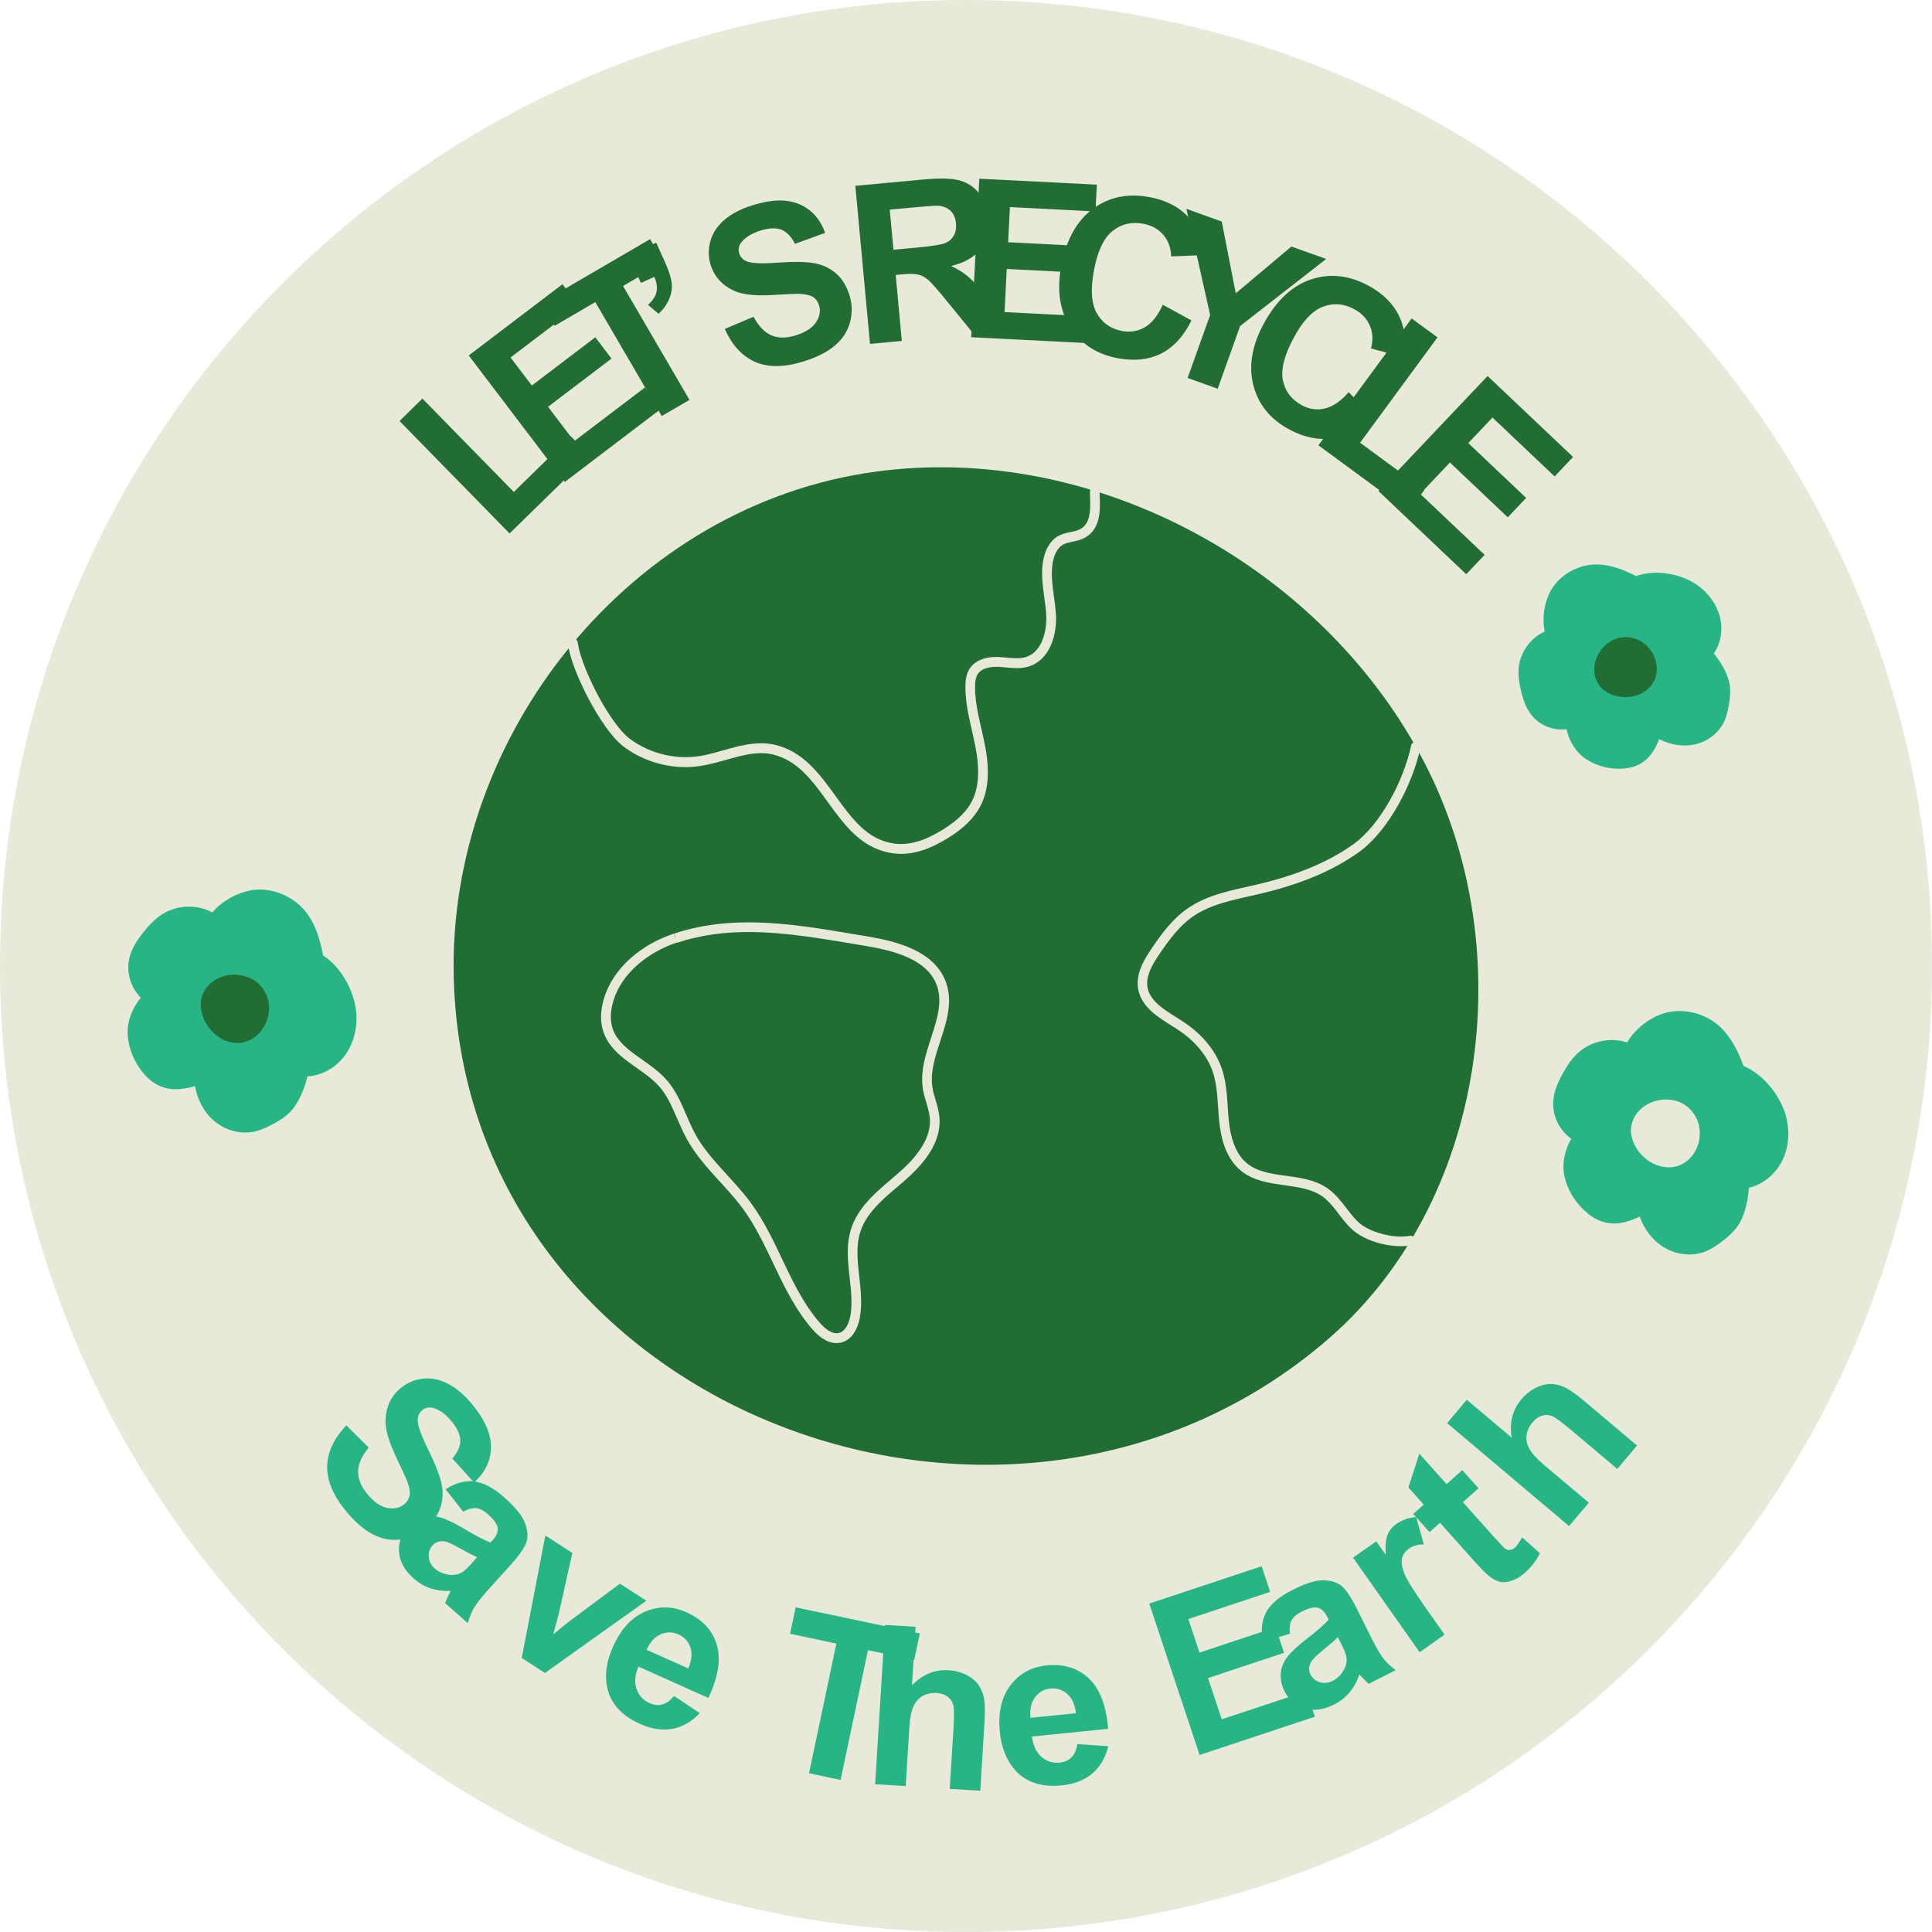 <?xml version="1.0" encoding="UTF-8"?>
<svg id="Layer_1" data-name="Layer 1" xmlns="http://www.w3.org/2000/svg" viewBox="0 0 266.06 266.06">
  <defs>
    <style>
      .cls-1 {
        fill: #216e34;
      }

      .cls-2 {
        fill: #226d33;
      }

      .cls-3 {
        isolation: isolate;
      }

      .cls-4 {
        fill: #27b586;
      }

      .cls-5 {
        fill: #e8e9d9;
      }
    </style>
  </defs>
  <path id="path94" class="cls-5" d="m266.06,133.03c0,73.47-59.56,133.03-133.03,133.03S0,206.5,0,133.03,59.56,0,133.03,0s133.03,59.56,133.03,133.03"/>
  <path id="path96" class="cls-1" d="m62.49,134.8c1.67,59.34,76.51,87.72,120.49,49.54,21.76-18.89,26.46-53.47,13.29-79.11-13.89-27.02-45.35-44.39-75.67-40.28-33.65,4.56-59.05,36.2-58.11,69.85"/>
  <path id="path98" class="cls-5" d="m78.22,88.68c.24,1.94,1.39,4.81,2.84,7.57.73,1.37,1.53,2.7,2.34,3.83.81,1.13,1.62,2.07,2.42,2.69,2.45,1.86,5.5,2.87,8.57,2.87.67,0,1.34-.05,2.01-.15,2.99-.46,5.8-1.78,8.41-1.77.54,0,1.08.05,1.61.18,1.74.41,3.1,1.33,4.34,2.54,1.85,1.82,3.34,4.32,5.12,6.51,1.77,2.19,3.92,4.12,7.08,4.56.37.05.74.08,1.11.08,1.65,0,3.26-.49,4.7-1.2,2.28-1.14,4.87-2.83,6.2-5.3.79-1.49,1.07-3.12,1.07-4.75,0-1.29-.17-2.58-.42-3.81-.54-2.7-1.35-5.28-1.34-7.84v-.2c0-.65.1-1.24.36-1.65.22-.35.57-.6,1.02-.77.45-.17,1.01-.24,1.56-.24h.34c.76.05,1.58.17,2.45.18.56,0,1.13-.05,1.71-.24,1.36-.44,2.31-1.47,2.88-2.66.58-1.2.83-2.58.83-3.9,0-.19,0-.38-.02-.57-.11-1.98-.57-3.89-.56-5.66,0-.65.06-1.27.2-1.88.22-.93.7-1.77,1.38-2.12.55-.31,1.4-.34,2.33-.65,1.18-.39,1.92-1.24,2.28-2.15.37-.91.43-1.87.43-2.71,0-.63-.04-1.19-.04-1.56v-.25c.04-.37-.23-.69-.6-.72-.37-.03-.69.24-.72.61,0,.11-.01.23-.01.35,0,.45.04.99.04,1.56,0,.76-.07,1.57-.33,2.2-.27.64-.67,1.11-1.48,1.39-.66.24-1.59.25-2.53.73-1.19.64-1.78,1.86-2.05,2.99-.18.73-.24,1.47-.24,2.19,0,1.99.47,3.91.57,5.73,0,.16.01.33.01.49,0,1.15-.23,2.36-.69,3.32-.47.97-1.15,1.67-2.09,1.97-.4.13-.83.18-1.3.18-.73,0-1.54-.12-2.38-.17-.14,0-.27-.01-.41-.01-.67,0-1.37.08-2.02.33-.65.24-1.28.66-1.69,1.31-.47.76-.54,1.61-.56,2.33v.22c0,2.83.86,5.5,1.36,8.1.23,1.17.39,2.38.39,3.56,0,1.48-.25,2.89-.91,4.12-1.07,2.04-3.44,3.65-5.61,4.73-1.3.65-2.72,1.06-4.11,1.06-.31,0-.62-.02-.93-.06-1.8-.26-3.2-1.05-4.45-2.18-1.88-1.69-3.38-4.14-5.13-6.39-1.74-2.24-3.79-4.31-6.84-5.03-.64-.15-1.28-.21-1.91-.21-3.03.01-5.87,1.39-8.6,1.78-.6.09-1.21.13-1.81.13-2.77,0-5.56-.92-7.76-2.6-.62-.47-1.38-1.33-2.14-2.4-1.15-1.61-2.32-3.69-3.23-5.69-.91-1.99-1.57-3.91-1.71-5.1-.05-.37-.38-.63-.74-.58s-.63.38-.58.74"/>
  <path id="path100" class="cls-5" d="m194.33,102.7c-.5,2.32-1.54,5.07-2.95,7.55-1.4,2.49-3.18,4.72-5.06,6.05-3.9,2.78-8.56,4.42-13.3,5.53-3.2.75-6.69,1.31-9.57,3.34-2.05,1.45-3.52,3.47-4.85,5.44-.91,1.35-1.92,2.94-1.93,4.78,0,.25.02.51.06.77.26,1.51,1.2,2.62,2.28,3.49,1.09.88,2.34,1.57,3.39,2.28,2.07,1.39,3.81,3.34,4.6,5.63.72,2.08.66,4.45.9,6.86.25,2.42.93,5.09,2.98,6.79,1.72,1.41,3.86,1.7,5.87,1.99,2.03.28,3.94.54,5.37,1.57.74.53,1.36,1.26,1.98,2.07.62.81,1.25,1.68,2.07,2.44,1.66,1.51,4.41,2.32,6.78,2.34.49,0,.97-.04,1.41-.12.36-.07.6-.41.54-.77-.07-.36-.41-.6-.77-.54-.36.07-.75.1-1.18.1-2.05.01-4.63-.81-5.88-1.98-.69-.64-1.28-1.45-1.92-2.27-.64-.83-1.33-1.68-2.26-2.34-1.8-1.28-3.95-1.52-5.96-1.8-2.02-.27-3.87-.59-5.21-1.7-1.6-1.3-2.27-3.61-2.5-5.9-.24-2.29-.15-4.77-.97-7.16-.91-2.64-2.86-4.79-5.12-6.31-1.11-.75-2.34-1.43-3.3-2.21-.96-.78-1.63-1.62-1.81-2.68-.03-.18-.04-.36-.04-.54-.01-1.3.8-2.72,1.7-4.03,1.32-1.95,2.71-3.82,4.52-5.1,2.53-1.8,5.84-2.38,9.1-3.13,4.84-1.13,9.66-2.82,13.77-5.74,2.12-1.51,3.97-3.88,5.45-6.49,1.47-2.6,2.56-5.44,3.09-7.93.08-.36-.15-.71-.51-.79-.36-.08-.71.15-.79.51"/>
  <path id="path102" class="cls-5" d="m93.01,129.2l-.21-.63c-4.29,1.43-8.32,4.54-9.65,9.01-.23.79-.38,1.63-.38,2.47,0,.69.1,1.39.33,2.06.64,1.88,2.06,3.12,3.53,4.2,1.47,1.08,3.02,2.04,4.1,3.25,1.74,1.93,2.46,4.75,3.87,7.33,2.06,3.71,5.36,6.35,7.69,9.54,1.84,2.5,3.16,5.39,4.55,8.3,1.39,2.9,2.85,5.81,5.02,8.31.4.46.87.92,1.42,1.28.55.36,1.19.64,1.91.64.21,0,.42-.02.63-.07.81-.19,1.41-.74,1.81-1.36.4-.62.64-1.34.77-2.02.13-.73.19-1.47.19-2.19,0-2.37-.52-4.69-.51-6.83,0-1.02.11-1.99.42-2.92.92-2.82,3.6-4.85,6.1-7,1.18-1.03,2.36-2.23,3.27-3.58.9-1.35,1.53-2.89,1.53-4.56,0-.21-.01-.43-.03-.64-.16-1.51-.78-2.8-.96-4.02-.06-.37-.09-.74-.09-1.11,0-1.68.56-3.45,1.16-5.27.59-1.82,1.22-3.68,1.22-5.6,0-.82-.12-1.65-.41-2.47-.78-2.22-2.55-3.66-4.57-4.61-2.03-.95-4.36-1.44-6.48-1.79-5.28-.87-10.71-1.9-16.15-1.9-3.43,0-6.86.41-10.26,1.55l.21.63.21.63c3.23-1.08,6.51-1.48,9.83-1.48,5.28,0,10.64,1.01,15.94,1.88,2.07.34,4.29.82,6.13,1.68,1.84.86,3.25,2.06,3.88,3.84.23.67.33,1.34.33,2.03,0,1.62-.56,3.37-1.15,5.19-.59,1.82-1.22,3.71-1.22,5.68,0,.44.03.88.1,1.32.25,1.47.85,2.73.95,3.93.02.17.03.34.03.51,0,1.33-.5,2.61-1.31,3.82-.8,1.21-1.9,2.33-3.03,3.31-2.41,2.12-5.36,4.23-6.49,7.59-.37,1.11-.49,2.23-.49,3.34,0,2.35.52,4.66.51,6.83,0,.67-.05,1.32-.16,1.95-.1.54-.3,1.11-.57,1.53-.28.43-.61.69-1.01.79l-.32.04c-.36,0-.76-.15-1.17-.42-.41-.27-.81-.65-1.15-1.05-2.03-2.32-3.44-5.12-4.82-8.01-1.38-2.89-2.73-5.86-4.68-8.51-2.49-3.36-5.73-5.98-7.6-9.39-1.32-2.36-2.02-5.3-4.04-7.58-1.27-1.41-2.9-2.4-4.31-3.44-1.42-1.04-2.57-2.1-3.06-3.55-.17-.52-.25-1.07-.25-1.64,0-.69.12-1.41.32-2.1,1.14-3.9,4.8-6.79,8.8-8.13l-.21-.63"/>
  <path id="path104" class="cls-4" d="m228.5,101.78c1.49.79,3.26,1.1,4.91.73,1.65-.37,3.15-1.45,3.93-2.95.42-.81.62-1.72.77-2.62.16-.99.25-2.01.02-2.99-.32-1.38-1.21-2.86-2.11-3.96,1.01-1.48,1.27-3.42.8-5.15-.47-1.73-1.62-3.24-3.09-4.27-2.29-1.6-5.78-2.19-8.41-1.24-1.72-.86-3.57-1.61-5.49-1.6-2.17.01-4.32,1.05-5.69,2.74-1.36,1.69-1.87,4.37-1.41,6.49-1.95.88-3.36,2.83-3.58,4.95-.11,1.08.06,2.17.31,3.22.29,1.22.71,2.44,1.5,3.41,1.13,1.38,3,2.12,4.76,1.88.38,1.6,1.2,3.06,2.55,4.01,1.34.95,3,1.43,4.64,1.44.85,0,1.72-.12,2.5-.45,1.61-.69,2.44-2.02,3.09-3.65"/>
  <path id="path106" class="cls-2" d="m220.27,94.43c.35.47.85.83,1.38,1.08,1.66.79,3.82.63,5.21-.56,2.65-2.25.97-6.68-2.41-7.17-3.54-.51-6.25,3.81-4.18,6.64"/>
  <path id="path108" class="cls-4" d="m26.86,149.58c.31,1.85,1.23,3.62,2.68,4.83,1.44,1.2,3.41,1.8,5.26,1.47,1-.18,1.93-.61,2.83-1.1.98-.53,1.95-1.14,2.65-2.01,1-1.22,1.7-3.01,2.06-4.54,1.99-.11,3.87-1.19,5.08-2.78s1.76-3.62,1.67-5.61c-.14-3.1-1.99-6.58-4.6-8.26-.4-2.1-.99-4.23-2.31-5.92-1.48-1.91-3.85-3.1-6.26-3.16-2.42-.05-5.12,1.31-6.68,3.15-2.09-1.12-4.77-1.05-6.8.19-1.03.63-1.87,1.52-2.63,2.46-.87,1.08-1.67,2.27-1.99,3.63-.46,1.93.16,4.07,1.57,5.47-1.15,1.42-1.88,3.13-1.81,4.96.07,1.83.77,3.61,1.87,5.06.57.76,1.27,1.44,2.09,1.9,1.7.95,3.43.78,5.3.26"/>
  <path id="path110" class="cls-2" d="m27.77,137.36c-.18.63-.16,1.31-.02,1.95.43,2,2.03,3.79,4.02,4.22,3.78.82,6.55-3.67,4.69-6.98-1.95-3.47-7.59-2.94-8.69.81"/>
  <path id="path112" class="cls-4" d="m225.81,167.55c.62,1.77,1.84,3.36,3.47,4.3,1.63.94,3.67,1.19,5.43.55.95-.35,1.8-.94,2.6-1.57.88-.69,1.72-1.46,2.27-2.43.78-1.37,1.16-3.26,1.26-4.83,1.94-.45,3.61-1.84,4.53-3.61s1.11-3.87.69-5.81c-.67-3.03-3.08-6.14-5.95-7.35-.75-2-1.71-4-3.29-5.44-1.79-1.63-4.32-2.4-6.71-2.04-2.39.36-4.82,2.16-6.04,4.24-2.25-.75-4.88-.21-6.66,1.35-.9.79-1.58,1.82-2.17,2.87-.68,1.21-1.25,2.53-1.34,3.91-.12,1.98.85,3.99,2.48,5.12-.89,1.59-1.32,3.41-.93,5.2.39,1.79,1.38,3.42,2.71,4.67.69.65,1.49,1.2,2.39,1.51,1.84.64,3.51.18,5.27-.66"/>
  <path id="path114" class="cls-5" d="m224.61,155.35c-.07.65.07,1.31.32,1.93.76,1.9,2.65,3.38,4.68,3.47,3.87.16,5.83-4.73,3.42-7.68-2.51-3.08-7.98-1.6-8.42,2.28"/>
  <g id="g346">
    <g id="text350" class="cls-3">
      <g class="cls-3">
        <path class="cls-2" d="m70.19,73.48l-15.17-15.5,3.15-3.09,12.59,12.86,7.84-7.68,2.58,2.63-11,10.76Z"/>
      </g>
    </g>
    <g id="text354" class="cls-3">
      <g class="cls-3">
        <path class="cls-2" d="m77.77,66.36l-13.22-17.41,12.91-9.81,2.24,2.95-9.39,7.14,2.93,3.86,8.74-6.64,2.23,2.93-8.74,6.64,3.6,4.74,9.73-7.39,2.23,2.93-13.24,10.06Z"/>
      </g>
    </g>
    <g id="text358" class="cls-3">
      <g class="cls-3">
        <path class="cls-2" d="m91.13,57.29l-9.15-15.69-5.6,3.27-1.86-3.19,15.01-8.75,1.86,3.19-5.59,3.26,9.15,15.69-3.81,2.22Z"/>
      </g>
    </g>
    <g id="text362" class="cls-3">
      <g class="cls-3">
        <path class="cls-2" d="m86.55,35.14l3.82-1.72,1.23,2.73c.5,1.11.79,2.02.89,2.75.1.73,0,1.46-.31,2.21-.3.75-.8,1.45-1.48,2.11l-1.46-1.24c.66-.6,1.05-1.2,1.17-1.79.13-.59.03-1.28-.3-2.06l-1.85.83-1.72-3.82Z"/>
      </g>
    </g>
    <g id="text366" class="cls-3">
      <g class="cls-3">
        <path class="cls-2" d="m99.81,45.3l3.97-1.68c.68,1.3,1.5,2.15,2.45,2.56.96.41,2.07.41,3.36,0,1.36-.42,2.29-1.03,2.8-1.82.51-.79.64-1.57.4-2.34-.16-.49-.43-.87-.83-1.12-.4-.25-1-.4-1.8-.43-.55-.02-1.77.03-3.66.15-2.43.15-4.23-.04-5.4-.57-1.64-.75-2.72-1.94-3.24-3.59-.33-1.06-.34-2.15-.03-3.26.31-1.11.96-2.09,1.94-2.93s2.27-1.51,3.88-2.01c2.62-.82,4.77-.86,6.45-.13,1.68.73,2.86,2.05,3.53,3.94l-4.15,1.51c-.52-1.02-1.14-1.66-1.88-1.95-.74-.28-1.7-.24-2.89.13-1.22.38-2.1.94-2.64,1.65-.34.46-.43.96-.26,1.51.15.49.5.85,1.02,1.07.67.28,2.11.34,4.31.18,2.2-.16,3.87-.13,5.02.08,1.14.21,2.13.68,2.97,1.4.84.72,1.46,1.74,1.87,3.06.37,1.2.39,2.42.06,3.67-.34,1.25-1.03,2.32-2.09,3.21-1.05.89-2.49,1.62-4.3,2.18-2.64.83-4.85.85-6.65.08-1.79-.78-3.2-2.29-4.2-4.54Z"/>
      </g>
    </g>
    <g id="text370" class="cls-3">
      <g class="cls-3">
        <path class="cls-2" d="m119.81,47.36l-2.02-21.77,9.25-.86c2.33-.22,4.04-.18,5.12.12,1.09.29,2,.91,2.73,1.85.73.94,1.15,2.05,1.27,3.34.15,1.63-.2,3.03-1.06,4.18-.86,1.15-2.23,1.96-4.12,2.41,1,.47,1.84,1,2.52,1.61.68.61,1.62,1.71,2.83,3.3l3.05,4-5.26.49-3.62-4.44c-1.29-1.59-2.16-2.58-2.61-2.99-.46-.4-.93-.66-1.41-.78-.48-.12-1.23-.13-2.24-.04l-.89.08.84,9.09-4.39.41Zm3.23-12.97l3.25-.3c2.11-.2,3.42-.41,3.92-.63.51-.23.89-.57,1.15-1.04.26-.46.35-1.02.29-1.67-.07-.73-.32-1.31-.75-1.72-.43-.41-1.01-.65-1.73-.7-.36-.02-1.43.06-3.21.22l-3.43.32.51,5.52Z"/>
      </g>
    </g>
    <g id="text374" class="cls-3">
      <g class="cls-3">
        <path class="cls-2" d="m133.75,46.44l1.11-21.83,16.19.82-.19,3.69-11.78-.6-.25,4.84,10.96.56-.19,3.68-10.96-.56-.3,5.94,12.2.62-.19,3.68-16.61-.84Z"/>
      </g>
    </g>
    <g id="text378" class="cls-3">
      <g class="cls-3">
        <path class="cls-2" d="m160.14,41.97l3.94,2.16c-1.1,2.21-2.52,3.74-4.24,4.59-1.72.84-3.73,1.04-6.03.59-2.85-.56-5-1.99-6.45-4.3-1.45-2.31-1.85-5.15-1.19-8.52.7-3.57,2.17-6.16,4.4-7.78s4.85-2.13,7.85-1.54c2.62.51,4.61,1.71,5.94,3.58.8,1.11,1.27,2.57,1.42,4.38l-4.49.18c-.04-1.16-.39-2.14-1.07-2.95-.68-.8-1.59-1.32-2.75-1.54-1.59-.31-2.99,0-4.21.95s-2.07,2.7-2.57,5.25c-.53,2.71-.42,4.74.33,6.08.75,1.34,1.9,2.17,3.46,2.47,1.15.23,2.21.05,3.19-.51.97-.57,1.79-1.6,2.46-3.1Z"/>
      </g>
    </g>
    <g id="text382" class="cls-3">
      <g class="cls-3">
        <path class="cls-2" d="m163.55,52.04l3.1-8.66-3.27-14.62,4.87,1.75,1.93,9.88,7.66-6.44,4.79,1.71-11.85,9.24-3.09,8.63-4.14-1.48Z"/>
      </g>
    </g>
    <g id="text386" class="cls-3">
      <g class="cls-3">
        <path class="cls-2" d="m185.73,54l3.12,3.22c-1.71,1.79-3.51,2.83-5.4,3.13-1.89.29-3.87-.11-5.94-1.23-2.56-1.38-4.19-3.38-4.89-6.01-.7-2.63-.24-5.46,1.39-8.49,1.73-3.2,3.89-5.25,6.5-6.13,2.61-.88,5.26-.6,7.96.86,2.35,1.27,3.89,3,4.61,5.18.43,1.29.45,2.83.06,4.61l-4.34-1.15c.31-1.12.26-2.16-.15-3.13-.41-.97-1.13-1.73-2.17-2.29-1.43-.77-2.86-.88-4.3-.33s-2.78,1.96-4.01,4.26c-1.31,2.43-1.81,4.4-1.49,5.91.32,1.5,1.18,2.63,2.58,3.39,1.03.56,2.1.71,3.2.45,1.1-.26,2.19-1,3.27-2.24Z"/>
      </g>
    </g>
    <g id="text390" class="cls-3">
      <g class="cls-3">
        <path class="cls-2" d="m181.56,61.32l12.84-17.47,3.56,2.61-10.66,14.51,8.85,6.5-2.18,2.97-12.4-9.11Z"/>
      </g>
    </g>
    <g id="text394" class="cls-3">
      <g class="cls-3">
        <path class="cls-2" d="m189.82,67.65l15.04-15.87,11.77,11.15-2.54,2.68-8.56-8.11-3.33,3.52,7.97,7.55-2.53,2.67-7.97-7.55-4.09,4.32,8.87,8.4-2.53,2.67-12.07-11.44Z"/>
      </g>
    </g>
  </g>
  <g id="g396">
    <g id="text400" class="cls-3">
      <g class="cls-3">
        <path class="cls-4" d="m47.71,196.3l3.07,3.06c-.95,1.12-1.44,2.21-1.46,3.25-.02,1.05.4,2.09,1.26,3.13.91,1.1,1.83,1.74,2.76,1.92s1.7,0,2.33-.51c.4-.33.64-.73.73-1.2.09-.47,0-1.08-.28-1.84-.19-.51-.7-1.63-1.52-3.35-1.06-2.21-1.56-3.96-1.51-5.25.07-1.81.78-3.27,2.12-4.38.86-.71,1.87-1.13,3.03-1.27,1.16-.13,2.31.1,3.46.7,1.15.6,2.27,1.55,3.34,2.85,1.76,2.13,2.61,4.12,2.57,5.96-.04,1.85-.82,3.44-2.34,4.78l-2.98-3.3c.75-.87,1.12-1.7,1.1-2.49-.02-.8-.42-1.68-1.22-2.64-.82-1-1.67-1.61-2.54-1.83-.56-.15-1.06-.04-1.5.33-.4.33-.6.78-.61,1.36,0,.73.48,2.09,1.46,4.08.98,1.99,1.59,3.56,1.83,4.7.24,1.15.18,2.24-.18,3.3-.36,1.05-1.07,2.02-2.14,2.91-.97.8-2.1,1.28-3.4,1.44-1.29.16-2.55-.08-3.78-.73-1.23-.65-2.45-1.71-3.66-3.18-1.77-2.14-2.63-4.2-2.59-6.17.04-1.97.92-3.84,2.63-5.63Z"/>
      </g>
    </g>
    <g id="text404" class="cls-3">
      <g class="cls-3">
        <path class="cls-4" d="m63.77,208.15l-2.4-3.06c1.34-.87,2.65-1.23,3.93-1.08,1.28.15,2.69.9,4.23,2.28,1.41,1.25,2.3,2.34,2.7,3.29.39.94.5,1.8.33,2.56-.17.76-.87,1.82-2.08,3.19l-3.3,3.65c-.93,1.05-1.56,1.86-1.91,2.45-.34.59-.62,1.29-.85,2.1l-3.12-2.77c.1-.28.28-.68.53-1.2.11-.23.19-.39.22-.47-1,.04-1.93-.07-2.77-.36-.84-.28-1.62-.73-2.31-1.35-1.23-1.09-1.9-2.28-2.01-3.57-.12-1.29.28-2.45,1.18-3.46.6-.67,1.29-1.13,2.08-1.37.79-.24,1.6-.25,2.43,0,.83.23,1.88.73,3.16,1.49,1.72,1.03,2.97,1.68,3.75,1.95l.28-.31c.54-.61.77-1.17.7-1.69-.07-.52-.52-1.15-1.35-1.89-.56-.5-1.09-.78-1.61-.83-.51-.06-1.11.1-1.79.48Zm1.94,6.3c-.52-.22-1.3-.63-2.35-1.22-1.04-.59-1.77-.92-2.2-.97-.67-.07-1.2.11-1.6.56-.39.44-.57.97-.52,1.58.04.61.32,1.15.83,1.6.57.5,1.28.8,2.12.88.63.05,1.19-.07,1.68-.38.32-.2.82-.67,1.49-1.43l.56-.63Z"/>
      </g>
    </g>
    <g id="text408" class="cls-3">
      <g class="cls-3">
        <path class="cls-4" d="m71.85,228.32l3.25-16.86,3.72,2.4-1.89,8.46-.74,2.75c.57-.45.94-.76,1.11-.91.36-.3.73-.6,1.11-.89l6.96-5.18,3.64,2.35-13.96,9.95-3.19-2.06Z"/>
      </g>
    </g>
    <g id="text412" class="cls-3">
      <g class="cls-3">
        <path class="cls-4" d="m92.83,233.56l3.54,2.36c-1.12,1.18-2.38,1.91-3.77,2.16-1.39.26-2.89.03-4.48-.69-2.53-1.13-4.03-2.8-4.5-4.99-.37-1.75-.1-3.64.81-5.65,1.08-2.41,2.55-4.01,4.42-4.81,1.87-.8,3.77-.77,5.69.09,2.16.97,3.55,2.45,4.16,4.43.61,1.99.23,4.44-1.15,7.37l-9.63-4.32c-.48,1.15-.57,2.18-.26,3.08.31.9.91,1.55,1.79,1.95.6.27,1.18.33,1.74.19.56-.14,1.1-.54,1.64-1.17Zm1.96-3.79c.47-1.12.56-2.1.28-2.92-.29-.82-.83-1.41-1.61-1.76-.84-.38-1.67-.38-2.49-.02-.82.37-1.46,1.08-1.92,2.13l5.75,2.57Z"/>
      </g>
    </g>
    <g id="text416" class="cls-3">
      <g class="cls-3">
        <path class="cls-4" d="m111.41,244.21l3.77-17.87-6.38-1.35.77-3.64,17.1,3.6-.77,3.64-6.37-1.34-3.77,17.87-4.34-.92Z"/>
      </g>
    </g>
    <g id="text420" class="cls-3">
      <g class="cls-3">
        <path class="cls-4" d="m126.09,224.02l-.5,8.07c1.46-1.5,3.13-2.2,5.01-2.08.97.06,1.83.29,2.59.7.76.41,1.31.9,1.67,1.49.36.58.59,1.22.69,1.91.1.69.11,1.75.02,3.17l-.57,9.33-4.21-.26.52-8.4c.1-1.67.09-2.73-.05-3.19-.13-.46-.39-.83-.78-1.12-.39-.29-.89-.45-1.49-.49-.7-.04-1.33.09-1.9.39-.57.31-1,.79-1.3,1.46-.3.67-.49,1.67-.57,3.01l-.49,7.96-4.21-.26,1.35-21.94,4.21.26Z"/>
      </g>
    </g>
    <g id="text424" class="cls-3">
      <g class="cls-3">
        <path class="cls-4" d="m148.37,240.19l4.25.28c-.38,1.59-1.11,2.84-2.19,3.76-1.08.92-2.49,1.47-4.23,1.64-2.75.28-4.89-.42-6.39-2.08-1.19-1.34-1.9-3.1-2.12-5.3-.26-2.62.21-4.75,1.44-6.38s2.88-2.54,4.98-2.76c2.36-.24,4.3.35,5.82,1.77,1.52,1.42,2.41,3.74,2.68,6.96l-10.5,1.06c.16,1.24.59,2.17,1.31,2.8.72.63,1.56.89,2.52.79.66-.07,1.19-.3,1.6-.71.41-.4.69-1.01.84-1.83Zm-.19-4.26c-.15-1.21-.56-2.1-1.22-2.67s-1.42-.81-2.27-.73c-.92.09-1.64.5-2.17,1.23-.53.73-.73,1.66-.61,2.8l6.27-.63Z"/>
      </g>
    </g>
    <g id="text428" class="cls-3">
      <g class="cls-3">
        <path class="cls-4" d="m165.2,241.69l-6.93-20.86,15.47-5.14,1.17,3.53-11.26,3.74,1.54,4.62,10.47-3.48,1.17,3.51-10.47,3.48,1.89,5.68,11.66-3.87,1.17,3.51-15.87,5.27Z"/>
      </g>
    </g>
    <g id="text432" class="cls-3">
      <g class="cls-3">
        <path class="cls-4" d="m177.65,224.98l-3.72,1.12c-.32-1.57-.17-2.92.42-4.05.6-1.14,1.82-2.17,3.67-3.11,1.67-.85,3.02-1.29,4.04-1.31,1.02-.02,1.85.19,2.5.63.64.44,1.38,1.48,2.21,3.11l2.19,4.4c.64,1.25,1.16,2.13,1.59,2.67s.97,1.05,1.65,1.56l-3.71,1.89c-.22-.2-.53-.51-.93-.92-.18-.19-.29-.32-.36-.37-.32.95-.77,1.77-1.34,2.45-.57.68-1.27,1.24-2.1,1.66-1.46.75-2.82.93-4.06.57-1.25-.36-2.18-1.15-2.8-2.36-.41-.8-.58-1.61-.52-2.44.06-.82.35-1.58.87-2.26s1.37-1.49,2.54-2.4c1.59-1.22,2.65-2.15,3.18-2.78l-.19-.37c-.37-.72-.81-1.15-1.32-1.27-.51-.12-1.26.06-2.25.57-.67.34-1.12.74-1.36,1.19-.24.45-.31,1.07-.2,1.85Zm6.58.48c-.4.41-1.06.99-1.99,1.74-.93.75-1.5,1.32-1.71,1.7-.31.6-.33,1.16-.06,1.7.27.53.7.88,1.28,1.06.59.18,1.18.12,1.79-.19.68-.34,1.21-.9,1.6-1.66.28-.57.37-1.14.26-1.7-.07-.37-.33-1.01-.79-1.91l-.38-.75Z"/>
      </g>
    </g>
    <g id="text436" class="cls-3">
      <g class="cls-3">
        <path class="cls-4" d="m198.95,225.1l-3.45,2.43-9.17-13.02,3.2-2.25,1.3,1.85c-.07-1.26.02-2.18.26-2.77.24-.58.64-1.07,1.2-1.47.79-.55,1.69-.87,2.73-.95l1.05,3.75c-.84.03-1.52.22-2.02.58-.48.34-.8.76-.95,1.26-.15.5-.07,1.17.22,2s1.23,2.35,2.78,4.57l2.83,4.02Z"/>
      </g>
    </g>
    <g id="text440" class="cls-3">
      <g class="cls-3">
        <path class="cls-4" d="m201.37,202.45l2.24,2.5-2.15,1.92,4.28,4.79c.87.97,1.39,1.51,1.58,1.64s.4.17.63.15c.24-.03.46-.13.67-.32.29-.26.62-.74.99-1.43l2.45,2.2c-.45.97-1.14,1.86-2.06,2.69-.57.51-1.16.87-1.79,1.08-.62.22-1.18.27-1.66.16-.48-.11-.99-.39-1.54-.83-.39-.31-1.09-1.01-2.08-2.12l-4.63-5.18-1.44,1.29-2.24-2.5,1.44-1.29-2.11-2.36,1.51-4.65,3.75,4.19,2.15-1.92Z"/>
      </g>
    </g>
    <g id="text444" class="cls-3">
      <g class="cls-3">
        <path class="cls-4" d="m202,192.77l6.18,5.21c-.34-2.06.1-3.82,1.32-5.26.62-.74,1.33-1.29,2.11-1.66.78-.36,1.51-.52,2.19-.46.68.06,1.33.25,1.94.58.61.33,1.47.95,2.56,1.87l7.14,6.02-2.72,3.22-6.43-5.42c-1.28-1.08-2.14-1.7-2.58-1.87-.45-.17-.9-.18-1.37-.04-.46.14-.89.44-1.29.91-.45.54-.72,1.12-.82,1.76-.09.64.04,1.28.4,1.92.36.64,1.05,1.39,2.07,2.25l6.1,5.14-2.72,3.22-16.8-14.18,2.72-3.22Z"/>
      </g>
    </g>
  </g>
</svg>